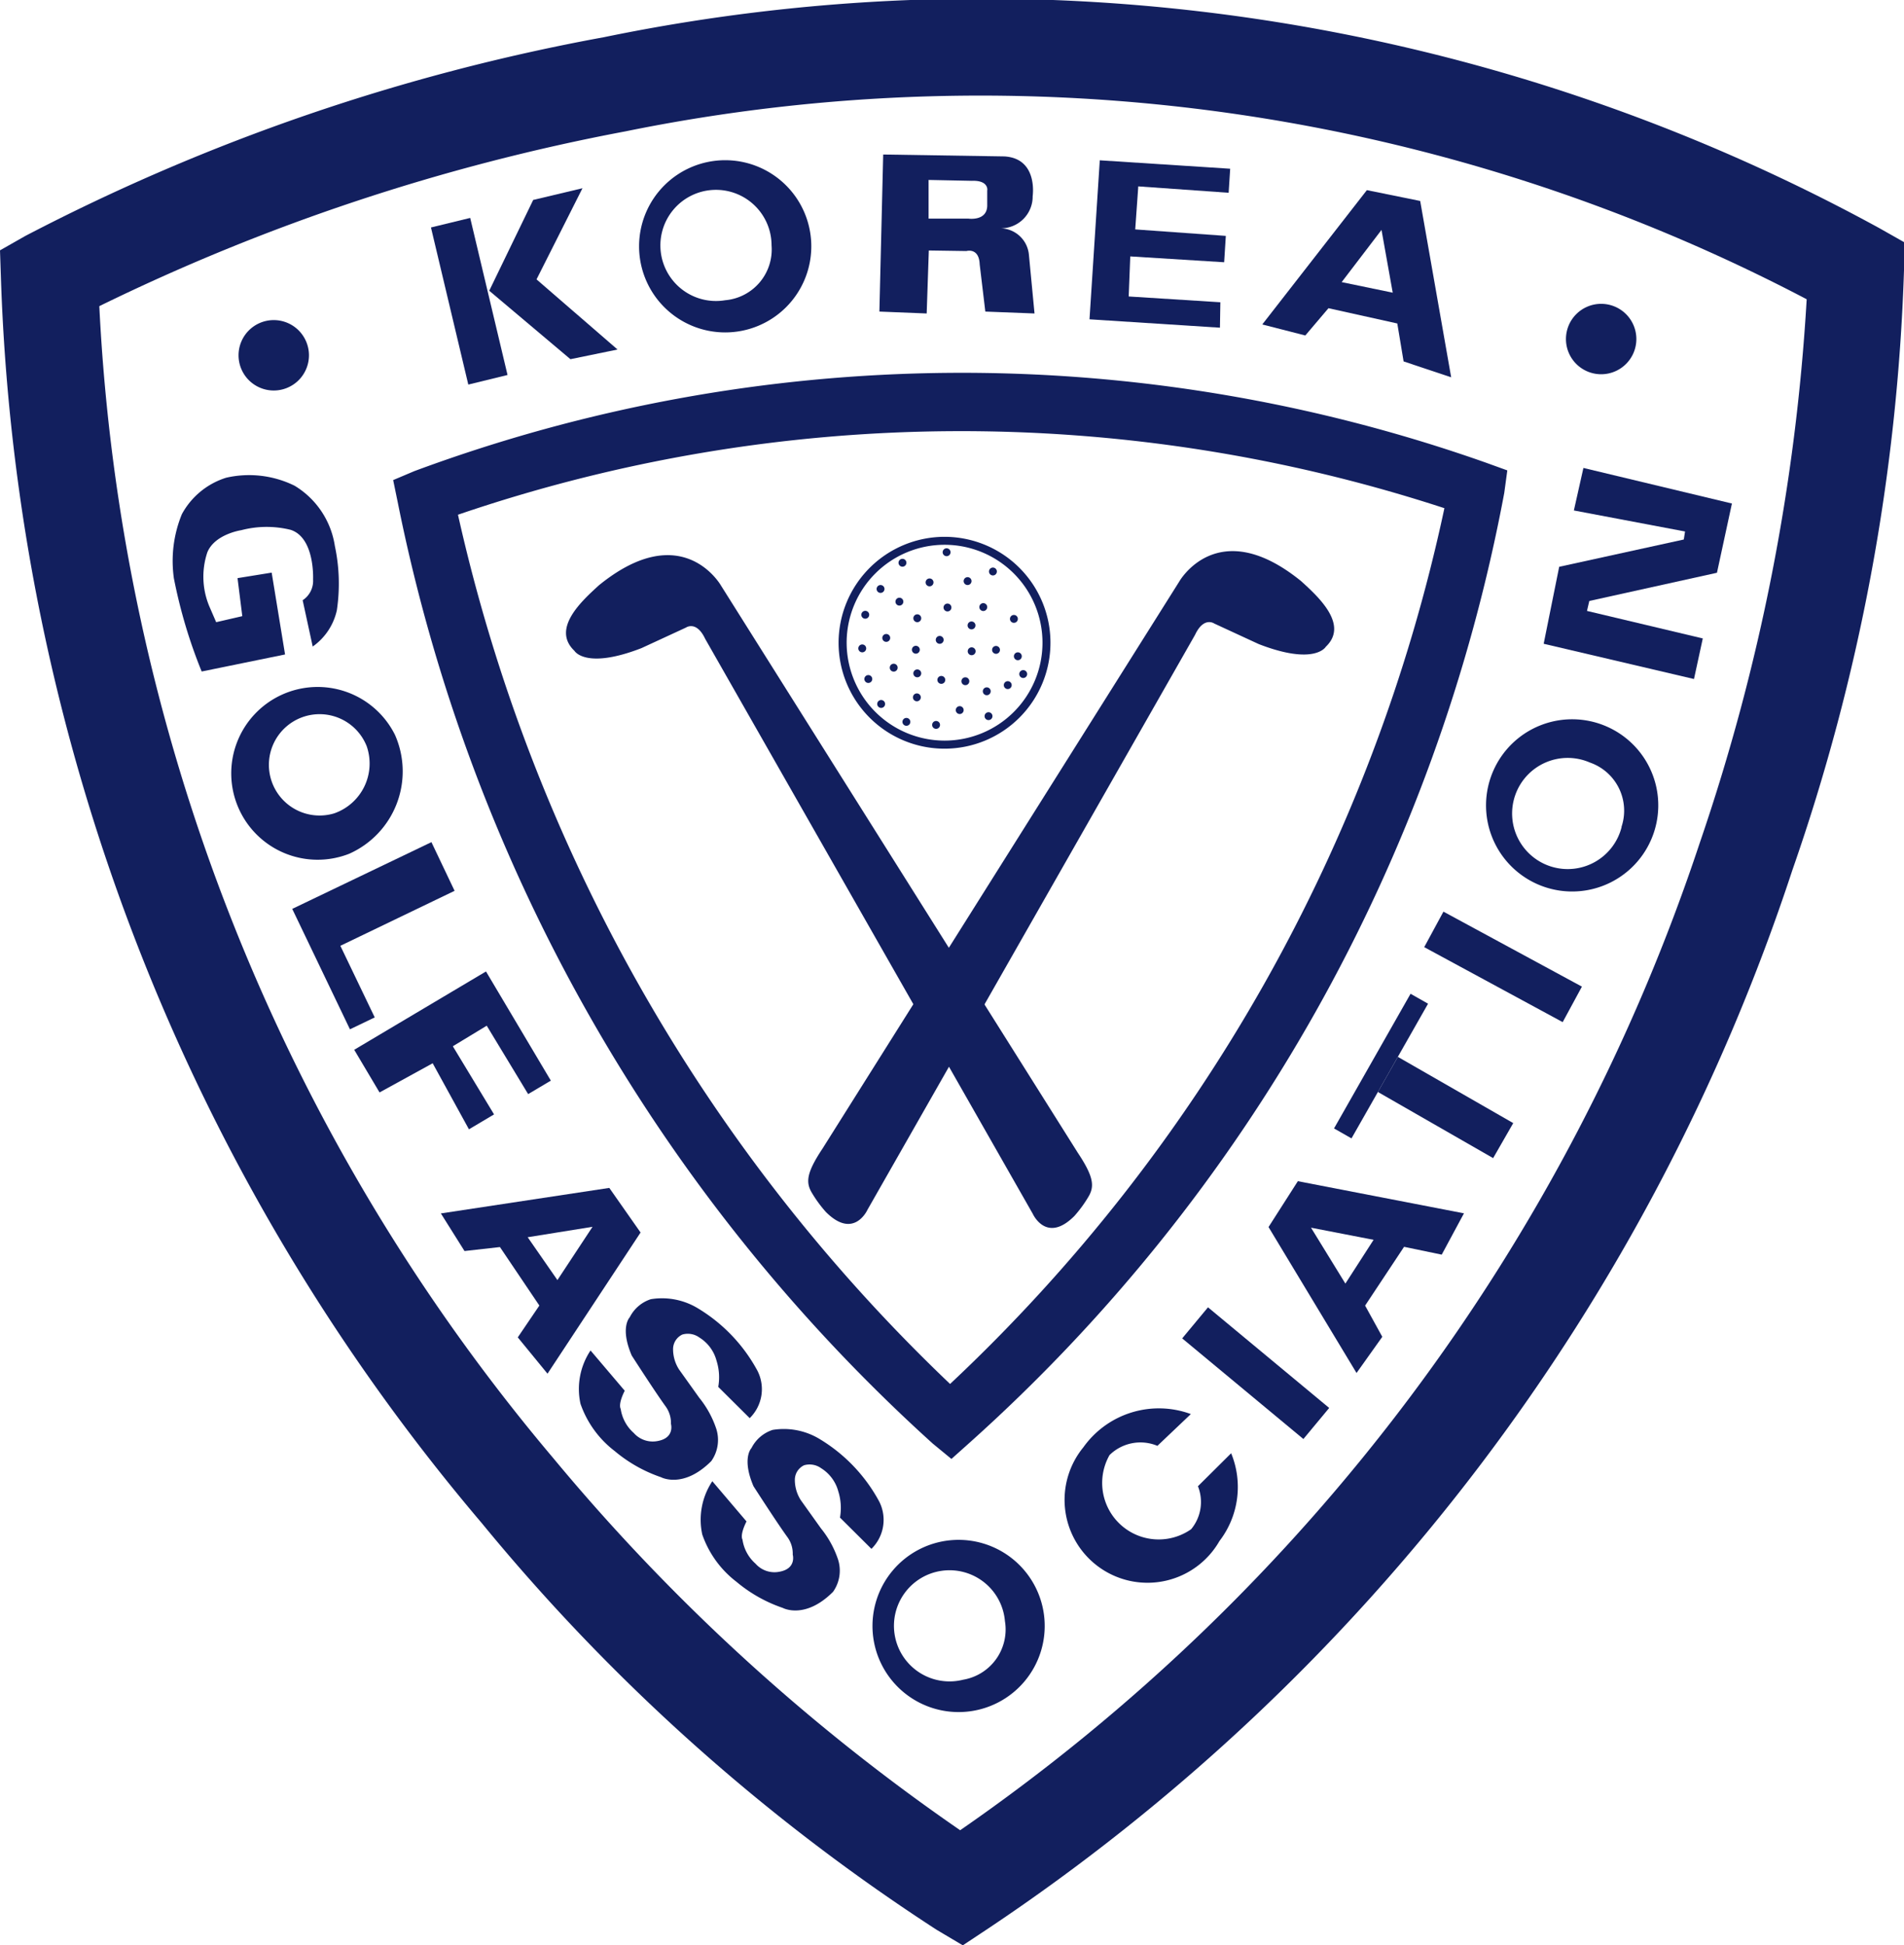 <svg id="그룹_43" data-name="그룹 43" xmlns="http://www.w3.org/2000/svg" width="41.105" height="42" viewBox="0 0 41.105 42">
  <g id="그룹_29" data-name="그룹 29" transform="translate(0 0)">
    <path id="패스_165" data-name="패스 165" d="M205.87,297.414a44.177,44.177,0,0,0-12.492,4.291l-.547.311.021.628a43.746,43.746,0,0,0,10.378,26.849,42.823,42.823,0,0,0,9.824,8.784l.563.334.546-.362A44.011,44.011,0,0,0,231.525,315.4a43.513,43.513,0,0,0,2.411-12.955l0-.607-.53-.3A40.372,40.372,0,0,0,205.87,297.414Zm.465,2.033a38.389,38.389,0,0,1,25.5,3.625,44.1,44.1,0,0,1-2.31,11.742,42,42,0,0,1-15.965,21.312,43.407,43.407,0,0,1-8.785-8.034,41.721,41.721,0,0,1-9.8-24.871A44.6,44.6,0,0,1,206.335,299.447Z" transform="translate(-192.831 -296.611)" fill="#121f5e"/>
    <path id="패스_166" data-name="패스 166" d="M224.842,328.652l-.456.193.1.486a37.262,37.262,0,0,0,11.552,20.319l.4.329.388-.347a36.541,36.541,0,0,0,11.547-20.51l.066-.486-.462-.167A33.967,33.967,0,0,0,224.842,328.652Zm22.239.8a36.32,36.32,0,0,1-10.672,18.908,37.1,37.1,0,0,1-10.624-18.767A33.574,33.574,0,0,1,247.081,329.452Z" transform="translate(-215.898 -318.48)" fill="#121f5e"/>
    <path id="패스_167" data-name="패스 167" d="M260.137,341.985a2.287,2.287,0,1,0,2.287-2.287A2.29,2.29,0,0,0,260.137,341.985Zm.174,0a2.114,2.114,0,1,1,2.113,2.113A2.116,2.116,0,0,1,260.311,341.985Z" transform="translate(-242.033 -328.108)" fill="#121f5e"/>
    <path id="패스_168" data-name="패스 168" d="M238.975,341.818c-.374.34-1.034.94-.532,1.417,0,0,.235.412,1.448-.058l.961-.444s.225-.158.414.244l7.071,12.411s.293.658.9.049a2.643,2.643,0,0,0,.317-.439c.112-.208.1-.411-.244-.926l-7.7-12.241S240.782,340.352,238.975,341.818Z" transform="translate(-226.042 -329.184)" fill="#121f5e"/>
    <path id="패스_169" data-name="패스 169" d="M268.334,341.495c.374.34,1.033.941.532,1.417,0,0-.235.412-1.447-.058l-.961-.444s-.225-.158-.414.244l-7.071,12.411s-.293.658-.9.049a2.634,2.634,0,0,1-.317-.439c-.112-.208-.1-.411.244-.927l7.7-12.24S266.527,340.029,268.334,341.495Z" transform="translate(-240.244 -328.948)" fill="#121f5e"/>
    <path id="패스_170" data-name="패스 170" d="M229.072,317.49l-.847.207-.806-3.392.847-.206Z" transform="translate(-218.115 -309.394)" fill="#121f5e"/>
    <rect id="사각형_329" data-name="사각형 329" width="0.872" height="3.401" transform="matrix(0.476, -0.879, 0.879, 0.476, 30.747, 20.449)" fill="#121f5e"/>
    <rect id="사각형_330" data-name="사각형 330" width="0.872" height="3.401" transform="translate(25.522 28.896) rotate(-50.295)" fill="#121f5e"/>
    <path id="패스_171" data-name="패스 171" d="M233.045,311.974l1.064-.253-.992,1.968,1.749,1.514-1.017.209-1.753-1.478Z" transform="translate(-221.534 -307.657)" fill="#121f5e"/>
    <path id="패스_172" data-name="패스 172" d="M245.989,309.471a1.859,1.859,0,1,0,1.858,1.858A1.859,1.859,0,0,0,245.989,309.471Zm0,3.023a1.2,1.2,0,1,1,1-1.185A1.1,1.1,0,0,1,245.989,312.494Z" transform="translate(-230.332 -306.012)" fill="#121f5e"/>
    <path id="패스_173" data-name="패스 173" d="M314.7,354.5a1.859,1.859,0,1,0,.96,2.446A1.858,1.858,0,0,0,314.7,354.5Zm.324,2.169a1.2,1.2,0,1,1-.686-1.391A1.1,1.1,0,0,1,315.021,356.668Z" transform="translate(-280.015 -338.815)" fill="#121f5e"/>
    <path id="패스_174" data-name="패스 174" d="M266.568,421.91a1.859,1.859,0,1,0-1.692,2.012A1.859,1.859,0,0,0,266.568,421.91Zm-1.752,1.32a1.2,1.2,0,1,1,.9-1.266A1.1,1.1,0,0,1,264.816,423.23Z" transform="translate(-244.021 -386.965)" fill="#121f5e"/>
    <path id="패스_175" data-name="패스 175" d="M214.721,352.008a1.865,1.865,0,1,0-.987,2.564A1.947,1.947,0,0,0,214.721,352.008ZM213.41,353.7a1.094,1.094,0,1,1,.7-1.448A1.14,1.14,0,0,1,213.41,353.7Z" transform="translate(-206.193 -336.14)" fill="#121f5e"/>
    <path id="패스_176" data-name="패스 176" d="M266.644,311.18a.628.628,0,0,0-.613-.572.685.685,0,0,0,.694-.694s.122-.817-.613-.858l-2.614-.041-.082,3.391,1.021.041.046-1.36.812.012s.272-.081.286.286l.122,1.021,1.062.041Zm-.9-1.4v.333c0,.347-.408.286-.408.286h-.858l0-.835.934.019C265.775,309.569,265.746,309.785,265.746,309.785Z" transform="translate(-244.431 -305.679)" fill="#121f5e"/>
    <path id="패스_177" data-name="패스 177" d="M295.277,391.419l-.633.99,1.9,3.151.556-.781-.371-.674.841-1.269.813.169.48-.892Zm1.026,2.211-.742-1.207,1.351.262Z" transform="translate(-267.258 -365.917)" fill="#121f5e"/>
    <path id="패스_178" data-name="패스 178" d="M297.553,312.105l-1.151-.234-2.258,2.9.929.238.5-.589,1.486.33.136.819,1.027.343Zm-1.695,1.752.86-1.127.242,1.355Z" transform="translate(-266.893 -307.766)" fill="#121f5e"/>
    <path id="패스_179" data-name="패스 179" d="M231.851,391.959l-3.636.551.51.812.765-.086.851,1.263-.466.687.642.784,2.009-3.048Zm-1.12,1.99-.642-.925,1.4-.225Z" transform="translate(-218.697 -366.312)" fill="#121f5e"/>
    <path id="패스_180" data-name="패스 180" d="M320.038,321.761a.76.76,0,1,1-.76-.76A.76.76,0,0,1,320.038,321.761Z" transform="translate(-284.711 -314.441)" fill="#121f5e"/>
    <path id="패스_181" data-name="패스 181" d="M213.5,323.065a.76.76,0,1,1-.76-.76A.76.76,0,0,1,213.5,323.065Z" transform="translate(-206.83 -315.394)" fill="#121f5e"/>
    <path id="패스_182" data-name="패스 182" d="M317.585,334.171l3.206.768-.323,1.495-2.756.609-.05.215,2.5.594-.19.876-3.245-.761.335-1.662,2.69-.589.027-.173-2.4-.454Z" transform="translate(-283.401 -324.068)" fill="#121f5e"/>
    <g id="그룹_24" data-name="그룹 24" transform="translate(28.8 21.456)">
      <path id="패스_183" data-name="패스 183" d="M303.42,382.2l2.488,1.428.434-.756-2.491-1.43" transform="translate(-302.473 -380.08)" fill="#121f5e"/>
      <path id="패스_184" data-name="패스 184" d="M301.278,377.741l.652-1.147-.378-.214-1.652,2.907.377.215.569-1" transform="translate(-299.9 -376.38)" fill="#121f5e"/>
    </g>
    <path id="패스_185" data-name="패스 185" d="M252.041,413.228l.679.675a.875.875,0,0,0,.168-1.022,3.525,3.525,0,0,0-1.281-1.346,1.494,1.494,0,0,0-1.02-.2.781.781,0,0,0-.456.391s-.217.217.043.825c0,0,.514.8.738,1.107a.6.6,0,0,1,.109.369s.087.3-.282.369a.544.544,0,0,1-.521-.173.859.859,0,0,1-.282-.521s-.065-.087.087-.391l-.738-.868a1.5,1.5,0,0,0-.217,1.15,2.184,2.184,0,0,0,.738,1.021,3.113,3.113,0,0,0,1,.564s.478.261,1.086-.348a.79.79,0,0,0,.108-.695,2.142,2.142,0,0,0-.369-.673l-.434-.608a.809.809,0,0,1-.13-.456.348.348,0,0,1,.2-.3.427.427,0,0,1,.369.065.847.847,0,0,1,.369.5A1.189,1.189,0,0,1,252.041,413.228Z" transform="translate(-233.907 -380.463)" fill="#121f5e"/>
    <path id="패스_186" data-name="패스 186" d="M242.273,402.735l.679.675a.875.875,0,0,0,.168-1.022,3.527,3.527,0,0,0-1.281-1.346,1.493,1.493,0,0,0-1.021-.2.777.777,0,0,0-.456.391s-.217.217.043.825c0,0,.514.8.738,1.107a.605.605,0,0,1,.109.369s.087.3-.282.369a.547.547,0,0,1-.521-.173.859.859,0,0,1-.282-.521s-.065-.087.087-.391l-.738-.869a1.5,1.5,0,0,0-.217,1.151,2.184,2.184,0,0,0,.738,1.02,3.112,3.112,0,0,0,1,.565s.478.261,1.086-.348a.79.79,0,0,0,.108-.695,2.133,2.133,0,0,0-.369-.673l-.434-.608a.809.809,0,0,1-.13-.456.348.348,0,0,1,.2-.3.426.426,0,0,1,.369.065.844.844,0,0,1,.369.5A1.182,1.182,0,0,1,242.273,402.735Z" transform="translate(-226.767 -372.792)" fill="#121f5e"/>
    <g id="그룹_25" data-name="그룹 25" transform="translate(7.646 20.974)">
      <path id="패스_187" data-name="패스 187" d="M224.118,375.757l.894,1.477.49-.291-1.4-2.357-2.845,1.691.547.921,1.147-.63.783,1.426.542-.322-.89-1.471Z" transform="translate(-221.256 -374.586)" fill="#121f5e"/>
    </g>
    <path id="패스_188" data-name="패스 188" d="M208.108,336.976l.737-.119.289,1.767-1.8.368a10.847,10.847,0,0,1-.6-2.012,2.666,2.666,0,0,1,.172-1.384,1.646,1.646,0,0,1,.957-.788,2.219,2.219,0,0,1,1.477.173,1.841,1.841,0,0,1,.869,1.3,3.894,3.894,0,0,1,.043,1.39,1.3,1.3,0,0,1-.521.782l-.217-1a.5.5,0,0,0,.225-.45s.043-.9-.485-1.07a2.16,2.16,0,0,0-1.066.008s-.571.084-.732.478a1.661,1.661,0,0,0,.061,1.208l.13.3.564-.13Z" transform="translate(-202.98 -324.494)" fill="#121f5e"/>
    <g id="그룹_26" data-name="그룹 26" transform="translate(23.52 3.461)">
      <path id="패스_189" data-name="패스 189" d="M281.259,310.969l.066-.929,1.951.138.033-.519-2.815-.182-.222,3.433,2.816.181.009-.549-1.979-.125.034-.865,2.027.126.036-.569Z" transform="translate(-280.271 -309.477)" fill="#121f5e"/>
    </g>
    <g id="그룹_27" data-name="그룹 27" transform="translate(23.022 30.403)">
      <path id="패스_190" data-name="패스 190" d="M281.977,410.614l-.717.712a.919.919,0,0,1-.147.928,1.22,1.22,0,0,1-1.762-1.6.951.951,0,0,1,1.034-.2l.722-.686a2,2,0,0,0-2.321.718,1.79,1.79,0,1,0,2.938,2.024A1.915,1.915,0,0,0,281.977,410.614Z" transform="translate(-278.42 -409.641)" fill="#121f5e"/>
    </g>
    <g id="그룹_28" data-name="그룹 28" transform="translate(6.305 18.182)">
      <path id="패스_191" data-name="패스 191" d="M219.779,365.26l-.5-1.051-3.005,1.441,1.246,2.6.535-.257-.742-1.546Z" transform="translate(-216.27 -364.209)" fill="#121f5e"/>
    </g>
    <path id="패스_192" data-name="패스 192" d="M263.361,343.653a.085.085,0,1,1-.085-.085A.085.085,0,0,1,263.361,343.653Z" transform="translate(-244.266 -330.937)" fill="#121f5e"/>
    <path id="패스_193" data-name="패스 193" d="M264.871,344.672a.085.085,0,1,1-.086-.085A.085.085,0,0,1,264.871,344.672Z" transform="translate(-245.369 -331.682)" fill="#121f5e"/>
    <path id="패스_194" data-name="패스 194" d="M266.309,346.006a.085.085,0,1,1-.084-.085A.085.085,0,0,1,266.309,346.006Z" transform="translate(-246.421 -332.658)" fill="#121f5e"/>
    <path id="패스_195" data-name="패스 195" d="M268.1,347.739a.085.085,0,1,1-.085-.085A.085.085,0,0,1,268.1,347.739Z" transform="translate(-247.728 -333.924)" fill="#121f5e"/>
    <path id="패스_196" data-name="패스 196" d="M270.672,348.656a.085.085,0,1,1-.085-.085A.085.085,0,0,1,270.672,348.656Z" transform="translate(-249.61 -334.595)" fill="#121f5e"/>
    <path id="패스_197" data-name="패스 197" d="M272.626,348.546a.085.085,0,1,1-.085-.086A.086.086,0,0,1,272.626,348.546Z" transform="translate(-251.038 -334.514)" fill="#121f5e"/>
    <path id="패스_198" data-name="패스 198" d="M274.064,346.055a.085.085,0,1,1-.085-.085A.085.085,0,0,1,274.064,346.055Z" transform="translate(-252.09 -332.693)" fill="#121f5e"/>
    <path id="패스_199" data-name="패스 199" d="M270.66,346.581a.085.085,0,1,1-.085-.085A.085.085,0,0,1,270.66,346.581Z" transform="translate(-249.601 -333.078)" fill="#121f5e"/>
    <path id="패스_200" data-name="패스 200" d="M271.607,345.108a.085.085,0,1,1-.085-.085A.085.085,0,0,1,271.607,345.108Z" transform="translate(-250.294 -332.001)" fill="#121f5e"/>
    <path id="패스_201" data-name="패스 201" d="M268.73,345.142a.085.085,0,1,1-.084-.085A.085.085,0,0,1,268.73,345.142Z" transform="translate(-248.19 -332.026)" fill="#121f5e"/>
    <path id="패스_202" data-name="패스 202" d="M270.345,343.023a.085.085,0,1,1-.085-.085A.085.085,0,0,1,270.345,343.023Z" transform="translate(-249.371 -330.477)" fill="#121f5e"/>
    <path id="패스_203" data-name="패스 203" d="M267.291,343.128a.085.085,0,1,1-.085-.085A.085.085,0,0,1,267.291,343.128Z" transform="translate(-247.138 -330.554)" fill="#121f5e"/>
    <path id="패스_204" data-name="패스 204" d="M272.379,342.252a.085.085,0,1,1-.085-.085A.085.085,0,0,1,272.379,342.252Z" transform="translate(-250.858 -329.913)" fill="#121f5e"/>
    <path id="패스_205" data-name="패스 205" d="M268.66,340.707a.085.085,0,1,1-.085-.085A.085.085,0,0,1,268.66,340.707Z" transform="translate(-248.139 -328.784)" fill="#121f5e"/>
    <path id="패스_206" data-name="패스 206" d="M265.116,341.55a.085.085,0,1,1-.085-.085A.085.085,0,0,1,265.116,341.55Z" transform="translate(-245.548 -329.4)" fill="#121f5e"/>
    <path id="패스_207" data-name="패스 207" d="M262.134,345.724a.085.085,0,1,1-.085-.085A.085.085,0,0,1,262.134,345.724Z" transform="translate(-243.369 -332.451)" fill="#121f5e"/>
    <path id="패스_208" data-name="패스 208" d="M263.818,347.585a.085.085,0,1,1-.085-.085A.085.085,0,0,1,263.818,347.585Z" transform="translate(-244.6 -333.812)" fill="#121f5e"/>
    <path id="패스_209" data-name="패스 209" d="M266.2,348.532a.085.085,0,1,1-.085-.085A.085.085,0,0,1,266.2,348.532Z" transform="translate(-246.343 -334.504)" fill="#121f5e"/>
    <path id="패스_210" data-name="패스 210" d="M268.238,350.953a.085.085,0,1,1-.085-.085A.085.085,0,0,1,268.238,350.953Z" transform="translate(-247.831 -336.274)" fill="#121f5e"/>
    <path id="패스_211" data-name="패스 211" d="M270.168,351.059a.085.085,0,1,1-.085-.085A.085.085,0,0,1,270.168,351.059Z" transform="translate(-249.242 -336.351)" fill="#121f5e"/>
    <path id="패스_212" data-name="패스 212" d="M269.713,353.375a.085.085,0,1,1-.085-.085A.085.085,0,0,1,269.713,353.375Z" transform="translate(-248.909 -338.044)" fill="#121f5e"/>
    <path id="패스_213" data-name="패스 213" d="M267.817,354.568a.085.085,0,1,1-.085-.085A.085.085,0,0,1,267.817,354.568Z" transform="translate(-247.523 -338.917)" fill="#121f5e"/>
    <path id="패스_214" data-name="패스 214" d="M265.433,354.32a.085.085,0,1,1-.085-.085A.085.085,0,0,1,265.433,354.32Z" transform="translate(-245.78 -338.735)" fill="#121f5e"/>
    <path id="패스_215" data-name="패스 215" d="M266.275,352.356a.085.085,0,1,1-.085-.085A.085.085,0,0,1,266.275,352.356Z" transform="translate(-246.396 -337.3)" fill="#121f5e"/>
    <path id="패스_216" data-name="패스 216" d="M266.309,350.427a.085.085,0,1,1-.084-.085A.085.085,0,0,1,266.309,350.427Z" transform="translate(-246.421 -335.889)" fill="#121f5e"/>
    <path id="패스_217" data-name="패스 217" d="M264.414,349.97a.085.085,0,1,1-.085-.085A.085.085,0,0,1,264.414,349.97Z" transform="translate(-245.035 -335.555)" fill="#121f5e"/>
    <path id="패스_218" data-name="패스 218" d="M262.379,350.882a.085.085,0,1,1-.085-.085A.085.085,0,0,1,262.379,350.882Z" transform="translate(-243.548 -336.222)" fill="#121f5e"/>
    <path id="패스_219" data-name="패스 219" d="M261.889,348.426a.085.085,0,1,1-.085-.085A.085.085,0,0,1,261.889,348.426Z" transform="translate(-243.189 -334.427)" fill="#121f5e"/>
    <path id="패스_220" data-name="패스 220" d="M263.4,352.878a.085.085,0,1,1-.09-.08A.085.085,0,0,1,263.4,352.878Z" transform="translate(-244.292 -337.684)" fill="#121f5e"/>
    <path id="패스_221" data-name="패스 221" d="M271.883,351.868a.085.085,0,1,1-.085-.085A.085.085,0,0,1,271.883,351.868Z" transform="translate(-250.495 -336.943)" fill="#121f5e"/>
    <path id="패스_222" data-name="패스 222" d="M272.025,353.865a.085.085,0,1,1-.085-.085A.085.085,0,0,1,272.025,353.865Z" transform="translate(-250.599 -338.403)" fill="#121f5e"/>
    <path id="패스_223" data-name="패스 223" d="M273.572,351.374a.085.085,0,1,1-.084-.085A.084.084,0,0,1,273.572,351.374Z" transform="translate(-251.731 -336.582)" fill="#121f5e"/>
    <path id="패스_224" data-name="패스 224" d="M274.38,349.058a.085.085,0,1,1-.085-.085A.085.085,0,0,1,274.38,349.058Z" transform="translate(-252.321 -334.889)" fill="#121f5e"/>
    <path id="패스_225" data-name="패스 225" d="M274.809,350.485a.085.085,0,1,1-.085-.085A.085.085,0,0,1,274.809,350.485Z" transform="translate(-252.634 -335.932)" fill="#121f5e"/>
  </g>
</svg>

